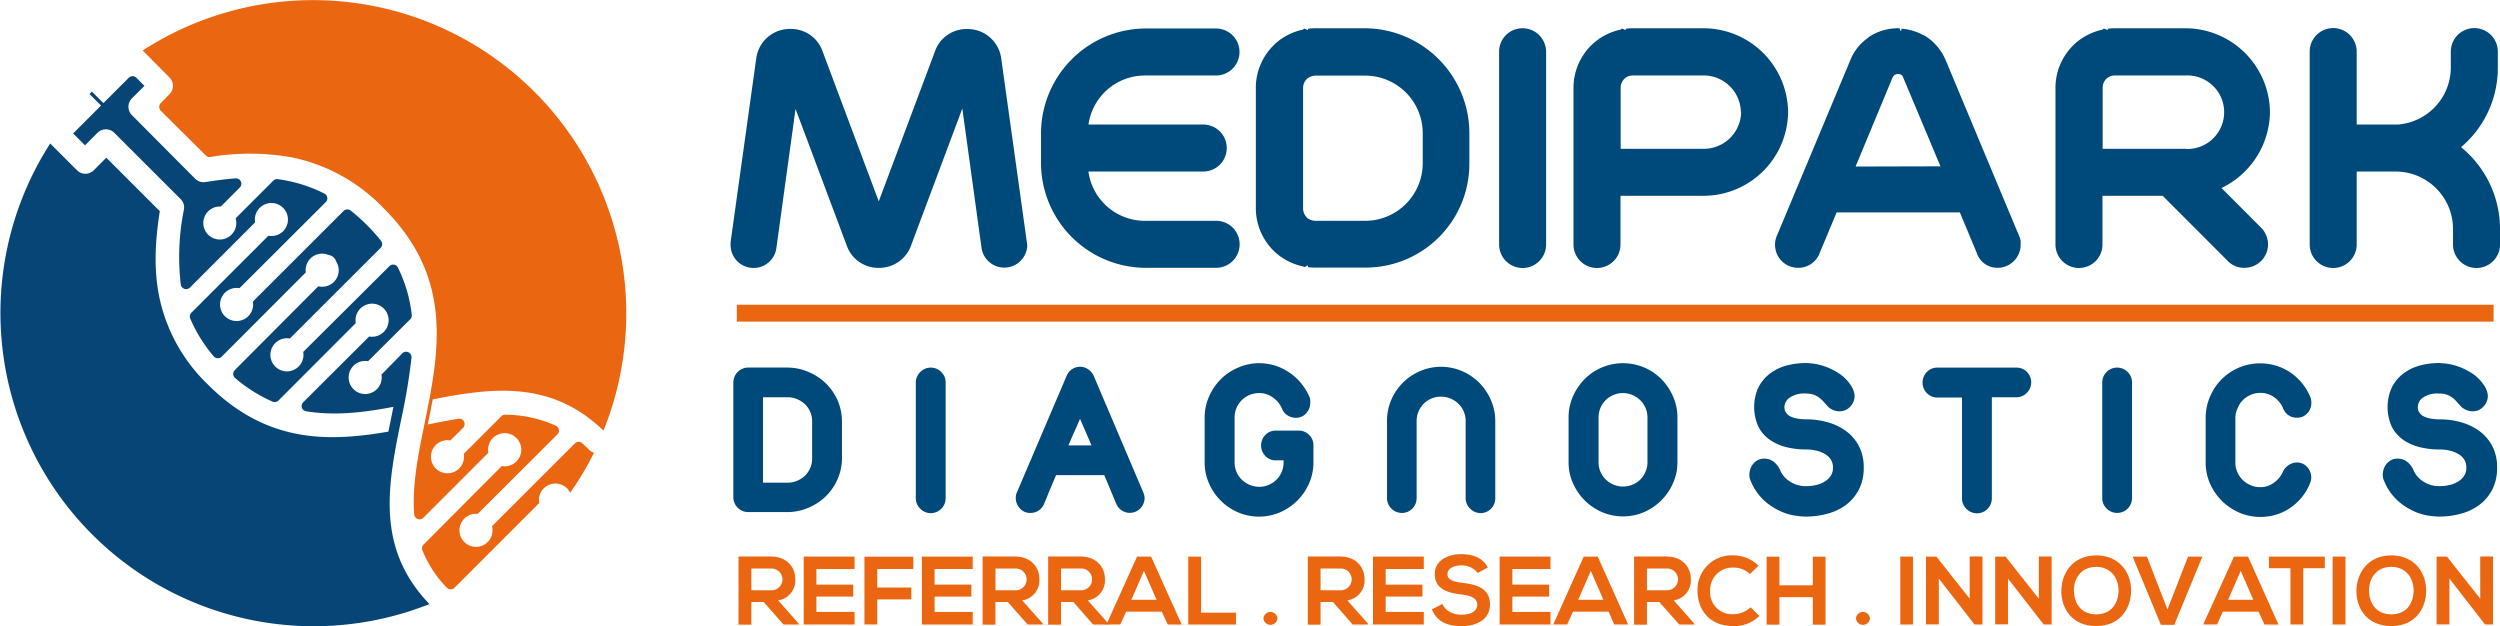 <svg xmlns="http://www.w3.org/2000/svg" viewBox="0 0 560.65 140.47"><defs><style>.cls-1,.cls-3{fill:#eb6611;}.cls-1,.cls-2{fill-rule:evenodd;}.cls-2{fill:#084577;}.cls-4{fill:#00497b;}</style></defs><title>nwLogo</title><g id="Layer_2" data-name="Layer 2"><g id="Layer_1-2" data-name="Layer 1"><path class="cls-1" d="M130.55,99.39a1.19,1.19,0,0,0-1.64.06L110.34,118a3.71,3.71,0,1,1-3.21-2.76L125,97.43a1.17,1.17,0,0,0,.34-1.06,1.2,1.2,0,0,0-.67-.89A27.87,27.87,0,0,0,113.31,93a1.21,1.21,0,0,0-.88.36L104,101.78a3.71,3.71,0,1,1-3-3l2.89-2.88a1.21,1.21,0,0,0-1.05-2c-2.28.36-4.58.83-6.91,1.29,0,0,0,0,0,0,.38-1.87.76-3.74,1.11-5.62,13.54-2.68,26.58-4.28,38.3,7A70.25,70.25,0,0,0,32,11.32L38,17.37a2.65,2.65,0,0,1,0,3.76l-1.95,2a1.21,1.21,0,0,0,0,1.7L46.16,34.87a1.15,1.15,0,0,0,1,.34,53.47,53.47,0,0,1,18.54.13A39.46,39.46,0,0,1,86.13,46.8h0C99.81,60.47,99,74.83,96.41,88.88c0,.14,0,.26-.07.4s-.06.26-.08.4c-.33,1.77-.69,3.55-1.05,5.31a3.38,3.38,0,0,1-.08.34,2.57,2.57,0,0,1-.08.4c0,.13,0,.27-.07.41-1.35,6.61-2.57,13.11-2.09,19.26a1.2,1.2,0,0,0,2,.76l14.63-14.64a3.72,3.72,0,1,1,3,3L95,122.12a1.16,1.16,0,0,0-.27,1.29,25.65,25.65,0,0,0,5.47,8.38,1.14,1.14,0,0,0,.86.37,1.12,1.12,0,0,0,.86-.35l19-19a3.7,3.7,0,0,1,6.26-3.28,3.42,3.42,0,0,1,.67,1,69.93,69.93,0,0,0,5.36-9,2.55,2.55,0,0,1-1.11-.66C131.56,100.3,131.06,99.83,130.55,99.39Z"></path><path class="cls-2" d="M90,93.93a136.45,136.45,0,0,0,2.28-13.68A1.21,1.21,0,0,0,91.59,79a1.19,1.19,0,0,0-1.36.24L85.55,84a3.71,3.71,0,1,1-3-3L92,71.6a1.2,1.2,0,0,0,.34-1A31.93,31.93,0,0,0,89.23,60a1.14,1.14,0,0,0-.89-.65,1.17,1.17,0,0,0-1,.33L68,78.92a3.71,3.71,0,1,1-3-3L85.35,55.6a1.19,1.19,0,0,0,.09-1.6,38.34,38.34,0,0,0-3.07-3.44v0a41.8,41.8,0,0,0-3.72-3.34,1.21,1.21,0,0,0-1.6.09L56.71,67.63a3.71,3.71,0,1,1-3-3L73.07,45.31a1.14,1.14,0,0,0,.33-1,1.2,1.2,0,0,0-.64-.89,32.24,32.24,0,0,0-8.12-2.84c-.77-.16-1.56-.3-2.35-.4a1.13,1.13,0,0,0-1,.34l-8.45,8.44a3.7,3.7,0,1,1-3.32-2.64L53.82,42a1.2,1.2,0,0,0-.94-2c-2.18.16-4.35.44-6.52.79h-.09a2.65,2.65,0,0,1-2.5-.71L29.58,25.82a2.67,2.67,0,0,1,0-3.76l2.81-2.81-1.81-1.81a1.2,1.2,0,0,0-1.7,0l-5.69,5.68L20.6,20.54l-.53.54,2.59,2.59L16.4,29.93l2.66,2.66,2.81-2.81a2.66,2.66,0,0,1,3.76,0L40.51,44.65a2.64,2.64,0,0,1,.7,2.53,53.64,53.64,0,0,0-.67,16.64,1.22,1.22,0,0,0,2.05.68L57.21,49.87a3.71,3.71,0,1,1,6.27,2,3.74,3.74,0,0,1-3.29,1L42.92,70.13a1.18,1.18,0,0,0-.25,1.32,33,33,0,0,0,5.25,8.45,1.2,1.2,0,0,0,.87.43A1.18,1.18,0,0,0,49.7,80L68.58,61.09a3.69,3.69,0,0,1,5.12-3.9,2,2,0,0,1,1.18.59,2.09,2.09,0,0,1,.51.87,3.69,3.69,0,0,1-4,5.55L52.65,83a1.19,1.19,0,0,0-.35.9,1.23,1.23,0,0,0,.42.87,33.64,33.64,0,0,0,8.4,5.3,1.2,1.2,0,0,0,1.33-.25L79.79,72.46a3.71,3.71,0,1,1,3,3L68,90.21a1.21,1.21,0,0,0-.3,1.21,1.19,1.19,0,0,0,1,.82c6.45,1.05,13,.25,19.52-1-.23,1.19-.47,2.38-.71,3.56l-.41,2c-13.53,2.33-27.32,2.6-40.47-10.56a37.9,37.9,0,0,1-11-20.1c-1.2-6.3-.77-12.57.21-18.77l-12-12-2.81,2.81a2.66,2.66,0,0,1-3.77,0l-6-6A70.26,70.26,0,0,0,96.31,135.47C84.14,122.82,87,108.63,90,93.93Z"></path><rect class="cls-3" x="165.24" y="68.34" width="393.97" height="3.79"></rect><path class="cls-4" d="M230.34,55.08v-.36l-5.79-41.5a7.6,7.6,0,0,0-7.72-6.71,7.48,7.48,0,0,0-7.15,5L197.07,45.16,184.46,11.49a7.49,7.49,0,0,0-7.15-5,7.59,7.59,0,0,0-7.72,6.66l-5.75,41.17,0,.74a5.16,5.16,0,0,0,10.26.65l4.31-31.29,11.48,30.65a7.49,7.49,0,0,0,7.26,5,7.57,7.57,0,0,0,7.16-5l11.5-30.73,4.33,31.41a5.16,5.16,0,0,0,10.24-.76Z"></path><path class="cls-4" d="M278,54.83a5.26,5.26,0,0,0-5.31-5.31h-16a12.77,12.77,0,0,1-12.6-11.05h25.75a5.27,5.27,0,0,0,0-10.54H244.1a12.78,12.78,0,0,1,12.6-11h16a5.27,5.27,0,1,0,0-10.54h-16a23.56,23.56,0,0,0-23.24,23.25v7.22A23.55,23.55,0,0,0,256.7,60.06h16A5.27,5.27,0,0,0,278,54.83Z"></path><path class="cls-4" d="M329.52,36.81V29.59A23.57,23.57,0,0,0,306.27,6.34H295a13.22,13.22,0,0,0-1.66.11l0,.3-.87-.36-.24.24a13.62,13.62,0,0,0-6.36,3.27l-.34.35a13.42,13.42,0,0,0-3.9,9.44v27a13.48,13.48,0,0,0,3.9,9.45l.39.38a13.52,13.52,0,0,0,6.41,3.25l.15.15.2-.09.1,0v-.07l.56-.23,0,.38a13.21,13.21,0,0,0,1.66.1h11.28A23.28,23.28,0,0,0,329.52,36.81Zm-10.46-7.22v7.22a12.92,12.92,0,0,1-12.79,12.71H295a3,3,0,0,1-1.76-.58l0,0-.2-.2a2.88,2.88,0,0,1-.81-2v-27a2.85,2.85,0,0,1,.81-2l.2-.2.05,0a2.92,2.92,0,0,1,1.75-.58h11.28A12.92,12.92,0,0,1,319.06,29.59Z"></path><path class="cls-4" d="M341.42,6.34a5.23,5.23,0,0,0-5.23,5.23V54.83a5.27,5.27,0,0,0,10.54,0V11.57A5.28,5.28,0,0,0,341.42,6.34Z"></path><path class="cls-4" d="M401,25.13A19,19,0,0,0,382.16,6.34h-15.9a13.26,13.26,0,0,0-1.67.11l0,.3-.88-.36-.24.24a13.59,13.59,0,0,0-6.35,3.27l-.35.35a13.42,13.42,0,0,0-3.9,9.44V54.83a5.27,5.27,0,0,0,10.54,0V43.91h19A19,19,0,0,0,401,25.13Zm-10.54,0a8.35,8.35,0,0,1-8.25,8.24H363.45V19.69a2.8,2.8,0,0,1,.81-2l.2-.2,0,0a3,3,0,0,1,1.76-.57h15.9A8.36,8.36,0,0,1,390.41,25.13Z"></path><path class="cls-4" d="M398.07,54.91a5.16,5.16,0,0,0,5.15,5.15A5.07,5.07,0,0,0,408,56.93l3.88-9.29h27.64l3.78,9.06A4.86,4.86,0,0,0,448,60.06a5.19,5.19,0,0,0,5.15-5.23V54l-.12-.55-16.71-40a12,12,0,0,0-4-5l-.85-.55-.13,0h0a11.62,11.62,0,0,0-4.95-1.46l0,.49-.31-.16V6.35A11.78,11.78,0,0,0,419.58,8l-.3.18-.28.22-.1.1a11.07,11.07,0,0,0-3.95,5L398.52,52.79A4.84,4.84,0,0,0,398.07,54.91Zm18.06-17.56,8.31-20a1.65,1.65,0,0,1,.49-.56l.17-.08a2.22,2.22,0,0,1,.52-.12,1.63,1.63,0,0,1,.66.14l.26.18a.7.7,0,0,1,.21.33l8.42,20.06Z"></path><path class="cls-4" d="M503.32,60.06a5.27,5.27,0,0,0,5.31-5.23,5.45,5.45,0,0,0-1-3.12l-.15-.23-9.29-9.32a19.14,19.14,0,0,0,10.87-17A19,19,0,0,0,490.25,6.34h-15.9a13.26,13.26,0,0,0-1.67.11l0,.3-.88-.36-.23.24a13.58,13.58,0,0,0-6.36,3.27l-.35.35a13.4,13.4,0,0,0-3.9,9.44V54.83a5.27,5.27,0,0,0,10.54,0V43.91H485l14.45,14.46A5.07,5.07,0,0,0,503.32,60.06ZM490.25,33.37H471.54V19.69a2.8,2.8,0,0,1,.81-2l.2-.2.05,0a2.93,2.93,0,0,1,1.75-.57h15.9a8.25,8.25,0,1,1,0,16.49Z"></path><path class="cls-4" d="M551.91,33a23.2,23.2,0,0,0,8.25-17.78V11.57a5.27,5.27,0,0,0-10.54,0v3.66a12.86,12.86,0,0,1-11.86,12.7h-9.25V11.57a5.27,5.27,0,0,0-10.54,0V54.83a5.27,5.27,0,0,0,10.54,0V38.47h8.89a12.88,12.88,0,0,1,12.71,12.71v3.65a5.27,5.27,0,0,0,10.54,0v-3.7A23.67,23.67,0,0,0,551.91,33Z"></path><path class="cls-4" d="M185.23,86a12.7,12.7,0,0,0-3.87-2.57,12.08,12.08,0,0,0-4.76-1h-8.79a3.35,3.35,0,0,0-3.35,3.35V111.5a3.33,3.33,0,0,0,3.35,3.34h8.83a11.92,11.92,0,0,0,4.72-1,12.36,12.36,0,0,0,3.86-2.57,11.91,11.91,0,0,0,2.6-3.79,11.66,11.66,0,0,0,1-4.68V94.44a11.71,11.71,0,0,0-1-4.69A12.28,12.28,0,0,0,185.23,86Zm-3.1,8.48v8.41a5,5,0,0,1-.43,2.07,5.29,5.29,0,0,1-1.16,1.7,5.91,5.91,0,0,1-1.75,1.15,5.5,5.5,0,0,1-2.15.43h-5.53V89.09h5.49a5.49,5.49,0,0,1,2.17.43,5.58,5.58,0,0,1,1.77,1.15,5.14,5.14,0,0,1,1.16,1.69A5.07,5.07,0,0,1,182.13,94.44Z"></path><path class="cls-4" d="M208.75,82.44a3.25,3.25,0,0,0-2.37,1,3.21,3.21,0,0,0-1,2.37v25.89a3.23,3.23,0,0,0,1,2.38,3.28,3.28,0,0,0,2.34,1,3.35,3.35,0,0,0,3.35-3.35V85.79a3.2,3.2,0,0,0-1-2.38A3.28,3.28,0,0,0,208.75,82.44Z"></path><path class="cls-4" d="M245.26,84.25a3.6,3.6,0,0,0-1.16-1.38,3.1,3.1,0,0,0-1.88-.62,3.24,3.24,0,0,0-3,2L228.06,110.4a2.24,2.24,0,0,0-.21.69,3.72,3.72,0,0,0-.06.64,3.42,3.42,0,0,0,.86,2.2,3,3,0,0,0,2.44,1.1,3.39,3.39,0,0,0,1.77-.49,3.45,3.45,0,0,0,1.29-1.54c.47-1.15.94-2.3,1.42-3.45.42-1,.84-2,1.27-3h10.8l2.69,6.42a3.29,3.29,0,0,0,5.5.94,3.42,3.42,0,0,0,.86-2.2,3.37,3.37,0,0,0-.3-1.29Zm-.48,15.63H239.6c.18-.42.36-.82.52-1.21.31-.71.62-1.41.93-2.09s.62-1.39.92-2.1l.24-.55Z"></path><path class="cls-4" d="M291.2,96.56h-5.09a3.18,3.18,0,0,0-2.36,1,3.38,3.38,0,0,0,0,4.68,3.16,3.16,0,0,0,2.36,1h1.75v.49a5.37,5.37,0,0,1-.43,2.1,5.44,5.44,0,0,1-1.17,1.74,5.47,5.47,0,0,1-6,1.17,5.68,5.68,0,0,1-1.78-1.17,5.26,5.26,0,0,1-1.18-1.74,5.19,5.19,0,0,1-.43-2.1V93.59a5.19,5.19,0,0,1,.43-2.1,5.45,5.45,0,0,1,2.91-2.91,5.47,5.47,0,0,1,2.15-.43,5.17,5.17,0,0,1,3.12,1,5.93,5.93,0,0,1,2.06,2.58,3,3,0,0,0,1.3,1.48,3.35,3.35,0,0,0,1.7.48A3,3,0,0,0,293,92.59a3.4,3.4,0,0,0,.84-2.22,6.08,6.08,0,0,0,0-.61,2.54,2.54,0,0,0-.17-.71A12.7,12.7,0,0,0,291.83,86a11.84,11.84,0,0,0-2.6-2.4A12.61,12.61,0,0,0,286,82a12.3,12.3,0,0,0-3.64-.55,11.92,11.92,0,0,0-4.72,1,12.15,12.15,0,0,0-3.87,2.6,12.55,12.55,0,0,0-2.62,3.86,11.76,11.76,0,0,0-1,4.72v10.1a11.55,11.55,0,0,0,1,4.71,12.43,12.43,0,0,0,6.47,6.45,12,12,0,0,0,9.45,0,12.67,12.67,0,0,0,3.86-2.62,12.42,12.42,0,0,0,2.62-3.83,11.55,11.55,0,0,0,1-4.71V99.86a3.15,3.15,0,0,0-1-2.36A3.29,3.29,0,0,0,291.2,96.56Z"></path><path class="cls-4" d="M331.76,85.85a12.67,12.67,0,0,0-3.86-2.62,12,12,0,0,0-9.46,0,12.61,12.61,0,0,0-3.86,2.62A12.27,12.27,0,0,0,312,89.69a11.78,11.78,0,0,0-.95,4.7v17.29a3.33,3.33,0,0,0,3.34,3.35,3.13,3.13,0,0,0,2.36-1,3.25,3.25,0,0,0,.94-2.36V94.39a5.37,5.37,0,0,1,.43-2.1,5.6,5.6,0,0,1,1.17-1.75A5.47,5.47,0,0,1,321,89.38a5.61,5.61,0,0,1,6.07,1.17,5.28,5.28,0,0,1,1.19,1.74,5.37,5.37,0,0,1,.43,2.1v17.29a3.23,3.23,0,0,0,1,2.38,3.28,3.28,0,0,0,2.34,1,3.15,3.15,0,0,0,2.36-1,3.29,3.29,0,0,0,.94-2.36V94.39a11.55,11.55,0,0,0-1-4.71A12.57,12.57,0,0,0,331.76,85.85Z"></path><path class="cls-4" d="M372.56,85a12.1,12.1,0,0,0-3.86-2.6,12.28,12.28,0,0,0-9.45,0,12.1,12.1,0,0,0-3.86,2.6,12.67,12.67,0,0,0-2.62,3.86,11.64,11.64,0,0,0-1,4.72v10.1a11.55,11.55,0,0,0,1,4.71,12.5,12.5,0,0,0,6.48,6.45,12,12,0,0,0,9.45,0,12.5,12.5,0,0,0,6.48-6.45,11.55,11.55,0,0,0,1-4.71V93.59a11.59,11.59,0,0,0-1-4.72A12.67,12.67,0,0,0,372.56,85Zm-3.1,8.58v10.1a5.19,5.19,0,0,1-.43,2.1,5.4,5.4,0,0,1-1.16,1.75,5.57,5.57,0,0,1-1.75,1.16,5.49,5.49,0,0,1-4.25,0,5.63,5.63,0,0,1-1.77-1.17,5.44,5.44,0,0,1-1.19-1.74,5.36,5.36,0,0,1-.42-2.1V93.59a5.39,5.39,0,0,1,.42-2.1,5.43,5.43,0,0,1,2.92-2.91,5.47,5.47,0,0,1,2.15-.43,5.4,5.4,0,0,1,2.1.43,5.66,5.66,0,0,1,1.77,1.18,5.38,5.38,0,0,1,1.61,3.83Z"></path><path class="cls-4" d="M414.06,96.72a12.88,12.88,0,0,0-4.11-2,17.15,17.15,0,0,0-4.84-.68,11.54,11.54,0,0,1-2.09-.18,5.31,5.31,0,0,1-1.59-.52,2.47,2.47,0,0,1-.93-.85,2.1,2.1,0,0,1-.32-1.23,2.64,2.64,0,0,1,1.05-2,5.79,5.79,0,0,1,3.83-1,5.1,5.1,0,0,1,1.55.21,4.88,4.88,0,0,1,1.19.58,6.71,6.71,0,0,1,1,.87l1,1.11h0a3.37,3.37,0,0,0,1.19.87,3.55,3.55,0,0,0,1.49.33A3.16,3.16,0,0,0,415,91.11a3.4,3.4,0,0,0,.91-2.24,3.5,3.5,0,0,0-.18-1.09,5.44,5.44,0,0,0-.34-.84,9.38,9.38,0,0,0-3-3.21,15,15,0,0,0-3.28-1.6,12.94,12.94,0,0,0-2.77-.62l-1.21-.1a16.82,16.82,0,0,0-4.74.64A10.66,10.66,0,0,0,396.65,84a8.84,8.84,0,0,0-2.42,3.13,10.7,10.7,0,0,0,.06,8.45,8,8,0,0,0,2.54,3,11.06,11.06,0,0,0,3.71,1.68,18.19,18.19,0,0,0,4.57.54,9.91,9.91,0,0,1,2.33.28,6.74,6.74,0,0,1,1.93.8,3.8,3.8,0,0,1,1.25,1.24,3.3,3.3,0,0,1,.44,1.77,3.15,3.15,0,0,1-.46,1.75,4.18,4.18,0,0,1-1.29,1.29,6.22,6.22,0,0,1-1.91.81,9.32,9.32,0,0,1-2.29.28,6.45,6.45,0,0,1-3.66-1,5.87,5.87,0,0,1-2.12-2.3,4.88,4.88,0,0,0-1.36-2,3.44,3.44,0,0,0-2.35-.87,3,3,0,0,0-1.76.54,3.59,3.59,0,0,0-1.1,1.26,3.94,3.94,0,0,0-.44,1.61,3.25,3.25,0,0,0,.34,1.7,12.34,12.34,0,0,0,3.13,4.44,14.36,14.36,0,0,0,3.71,2.34,12.51,12.51,0,0,0,3.37.94,18.94,18.94,0,0,0,2,.17,18.32,18.32,0,0,0,5-.66,12.22,12.22,0,0,0,4.16-2,10,10,0,0,0,2.86-3.44,10.49,10.49,0,0,0,1.07-4.84,10.35,10.35,0,0,0-1-4.72A9.93,9.93,0,0,0,414.06,96.72Z"></path><path class="cls-4" d="M452.13,82.44H434.46a3.16,3.16,0,0,0-2.36,1,3.29,3.29,0,0,0-.94,2.36,3.24,3.24,0,0,0,.95,2.35,3.2,3.2,0,0,0,2.35,1H440v22.59a3.23,3.23,0,0,0,1,2.38,3.28,3.28,0,0,0,2.34,1,3.35,3.35,0,0,0,3.35-3.35V89.09h5.49a3.25,3.25,0,0,0,2.37-1,3.32,3.32,0,0,0,0-4.69A3.25,3.25,0,0,0,452.13,82.44Z"></path><path class="cls-4" d="M474.8,82.44a3.33,3.33,0,0,0-3.35,3.35v25.89a3.2,3.2,0,0,0,1,2.38,3.33,3.33,0,0,0,5.68-2.38V85.79a3.2,3.2,0,0,0-1-2.38A3.25,3.25,0,0,0,474.8,82.44Z"></path><path class="cls-4" d="M501.85,91.45A5.26,5.26,0,0,1,503,89.71a5.88,5.88,0,0,1,1.78-1.18,5.45,5.45,0,0,1,2.14-.42,5.17,5.17,0,0,1,3.13,1,5.72,5.72,0,0,1,2,2.56,3.2,3.2,0,0,0,3,2,3,3,0,0,0,2.47-1.08,3.42,3.42,0,0,0,.83-2.22,5.13,5.13,0,0,0-.08-.8,3,3,0,0,0-.33-.9,11.71,11.71,0,0,0-1.81-2.89,12.14,12.14,0,0,0-2.56-2.29,12,12,0,0,0-6.7-2,12.12,12.12,0,0,0-11.23,7.42,11.92,11.92,0,0,0-1,4.72v10.14a11.55,11.55,0,0,0,1,4.71,12.42,12.42,0,0,0,2.62,3.83,12.75,12.75,0,0,0,3.85,2.62,11.84,11.84,0,0,0,4.73,1,12.12,12.12,0,0,0,3.69-.55,11,11,0,0,0,3.21-1.58,12.18,12.18,0,0,0,2.56-2.41,11.36,11.36,0,0,0,1.77-3.07,3.14,3.14,0,0,0,.25-1.3,3.42,3.42,0,0,0-.86-2.23,3.07,3.07,0,0,0-2.44-1.07,3.26,3.26,0,0,0-1.69.54,3.47,3.47,0,0,0-1.31,1.43,6.16,6.16,0,0,1-2.06,2.56,5.07,5.07,0,0,1-3.12,1,5.19,5.19,0,0,1-2.1-.43,5.63,5.63,0,0,1-1.77-1.17,5.56,5.56,0,0,1-1.22-1.75,5.16,5.16,0,0,1-.44-2.09V93.55A5.19,5.19,0,0,1,501.85,91.45Z"></path><path class="cls-4" d="M556.1,96.72a12.73,12.73,0,0,0-4.1-2,17.22,17.22,0,0,0-4.85-.68,11.7,11.7,0,0,1-2.09-.18,5.24,5.24,0,0,1-1.58-.52,2.5,2.5,0,0,1-.94-.85,2.18,2.18,0,0,1-.32-1.23,2.68,2.68,0,0,1,1-2,5.79,5.79,0,0,1,3.83-1,5.17,5.17,0,0,1,1.56.21,5,5,0,0,1,1.18.58,6.24,6.24,0,0,1,1,.87c.33.36.65.73,1,1.11h0a3.7,3.7,0,0,0,2.69,1.2A3.16,3.16,0,0,0,557,91.11a3.41,3.41,0,0,0,.92-2.24,3.5,3.5,0,0,0-.18-1.09,6.64,6.64,0,0,0-.35-.84,9.28,9.28,0,0,0-3-3.21,14.73,14.73,0,0,0-3.28-1.6,12.94,12.94,0,0,0-2.77-.62l-1.21-.1a16.7,16.7,0,0,0-4.73.64A10.71,10.71,0,0,0,538.69,84a8.7,8.7,0,0,0-2.41,3.13,10.75,10.75,0,0,0,.05,8.45,8.12,8.12,0,0,0,2.54,3,11.06,11.06,0,0,0,3.71,1.68,18.19,18.19,0,0,0,4.57.54,9.91,9.91,0,0,1,2.33.28,6.74,6.74,0,0,1,1.93.8,3.71,3.71,0,0,1,1.25,1.24,3.3,3.3,0,0,1,.44,1.77,3.15,3.15,0,0,1-.46,1.75,4.18,4.18,0,0,1-1.29,1.29,6.22,6.22,0,0,1-1.91.81,9.32,9.32,0,0,1-2.29.28,6.45,6.45,0,0,1-3.66-1,5.87,5.87,0,0,1-2.12-2.3,5,5,0,0,0-1.35-2,3.46,3.46,0,0,0-2.36-.87,3,3,0,0,0-1.76.54,3.59,3.59,0,0,0-1.1,1.26,4.1,4.1,0,0,0-.44,1.61,3.16,3.16,0,0,0,.35,1.7,12.11,12.11,0,0,0,3.13,4.44,14,14,0,0,0,3.71,2.34,12.55,12.55,0,0,0,3.36.94,18.86,18.86,0,0,0,2,.17,18.25,18.25,0,0,0,5-.66,12,12,0,0,0,4.16-2,10.1,10.1,0,0,0,2.87-3.44,10.62,10.62,0,0,0,1.06-4.84,10.35,10.35,0,0,0-1-4.72A9.82,9.82,0,0,0,556.1,96.72Z"></path><path class="cls-3" d="M179.11,140.05H175.7L171.26,135H168.5v5.09h-2.88V124.8l7.25,0c3.59,0,5.48,2.42,5.48,5.05a4.52,4.52,0,0,1-3.85,4.79l4.61,5.2ZM168.5,127.5v4.87h4.37a2.44,2.44,0,1,0,0-4.87Z"></path><path class="cls-3" d="M191.64,140.05h-11.4V124.82h11.4v2.79h-8.55v3.5h8.25v2.68h-8.25v3.44h8.55Z"></path><path class="cls-3" d="M193.86,140.05V124.84h10.95v2.77h-8.08v4.15h7.64v2.66h-7.64v5.63Z"></path><path class="cls-3" d="M218.14,140.05h-11.4V124.82h11.4v2.79h-8.55v3.5h8.25v2.68h-8.25v3.44h8.55Z"></path><path class="cls-3" d="M233.87,140.05h-3.41L226,135h-2.77v5.09h-2.87V124.8l7.25,0c3.59,0,5.48,2.42,5.48,5.05a4.52,4.52,0,0,1-3.85,4.79l4.61,5.2ZM223.25,127.5v4.87h4.38a2.44,2.44,0,1,0,0-4.87Z"></path><path class="cls-3" d="M248.56,140.05h-3.42L240.7,135h-2.76v5.09h-2.88V124.8l7.25,0c3.59,0,5.48,2.42,5.48,5.05a4.52,4.52,0,0,1-3.85,4.79l4.62,5.2ZM237.94,127.5v4.87h4.37a2.44,2.44,0,1,0,0-4.87Z"></path><path class="cls-3" d="M260.54,137.18h-8l-1.31,2.87h-3.11L255,124.82h3.14L265,140.05h-3.13Zm-4-9.16-2.83,6.49h5.66Z"></path><path class="cls-3" d="M269.35,124.82V137.4h7.83v2.65h-10.7V124.82Z"></path><path class="cls-3" d="M286.47,138.68a1.57,1.57,0,0,1-3.13,0A1.57,1.57,0,0,1,286.47,138.68Z"></path><path class="cls-3" d="M306.77,140.05h-3.42L298.92,135h-2.77v5.09h-2.87V124.8l7.25,0c3.59,0,5.48,2.42,5.48,5.05a4.52,4.52,0,0,1-3.85,4.79l4.61,5.2ZM296.15,127.5v4.87h4.38a2.44,2.44,0,1,0,0-4.87Z"></path><path class="cls-3" d="M319.3,140.05H307.9V124.82h11.4v2.79h-8.55v3.5H319v2.68h-8.25v3.44h8.55Z"></path><path class="cls-3" d="M331.38,128.5a4.39,4.39,0,0,0-3.62-1.7c-2.13,0-3.15.9-3.15,2,0,1.32,1.56,1.69,3.39,1.91,3.18.39,6.14,1.22,6.14,4.85,0,3.4-3,4.86-6.4,4.86-3.11,0-5.5-1-6.63-3.75l2.39-1.24c.67,1.68,2.44,2.42,4.29,2.42s3.5-.63,3.5-2.29c0-1.43-1.5-2-3.53-2.24-3.11-.37-6-1.19-6-4.61,0-3.13,3.09-4.42,5.9-4.44,2.37,0,4.83.68,6,3Z"></path><path class="cls-3" d="M347.71,140.05h-11.4V124.82h11.4v2.79h-8.55v3.5h8.25v2.68h-8.25v3.44h8.55Z"></path><path class="cls-3" d="M360.75,137.18h-8l-1.3,2.87h-3.12l6.84-15.23h3.13l6.83,15.23H362Zm-4-9.16-2.83,6.49h5.66Z"></path><path class="cls-3" d="M380,140.05h-3.41L372.1,135h-2.76v5.09h-2.88V124.8l7.25,0c3.59,0,5.48,2.42,5.48,5.05a4.52,4.52,0,0,1-3.85,4.79l4.61,5.2ZM369.34,127.5v4.87h4.37a2.44,2.44,0,1,0,0-4.87Z"></path><path class="cls-3" d="M394.55,138.14a8,8,0,0,1-5.79,2.26c-5.65,0-8.05-3.89-8.07-7.85a7.67,7.67,0,0,1,8.07-8,7.86,7.86,0,0,1,5.6,2.33l-1.92,1.85a5.23,5.23,0,0,0-3.68-1.44,5,5,0,0,0-5.24,5.29,4.88,4.88,0,0,0,5.24,5.15,5.6,5.6,0,0,0,3.83-1.54Z"></path><path class="cls-3" d="M406.54,140.08v-6.16h-7.49v6.16h-2.87V124.84h2.87v6.42h7.49v-6.42h2.85v15.24Z"></path><path class="cls-3" d="M419.35,138.68a1.57,1.57,0,0,1-3.13,0A1.57,1.57,0,0,1,419.35,138.68Z"></path><path class="cls-3" d="M426.16,140.05V124.82H429v15.23Z"></path><path class="cls-3" d="M441.72,124.8h2.87v15.25H442.8v0l-8-10.3v10.27h-2.88V124.82h2.33l7.47,9.45Z"></path><path class="cls-3" d="M457.23,124.8h2.87v15.25h-1.79v0l-8-10.3v10.27h-2.87V124.82h2.32l7.47,9.45Z"></path><path class="cls-3" d="M477.92,132.53c-.05,3.93-2.46,7.87-7.82,7.87s-7.83-3.85-7.83-7.85,2.57-8,7.83-8S478,128.54,477.92,132.53Zm-12.82.06c.07,2.5,1.41,5.18,5,5.18s4.94-2.7,5-5.2-1.39-5.44-5-5.44S465,130,465.1,132.59Z"></path><path class="cls-3" d="M487.6,140.12h-3l-6.34-15.3h3.22l4.59,11.86,4.62-11.86h3.22Z"></path><path class="cls-3" d="M506.5,137.18h-8l-1.31,2.87h-3.11L501,124.82h3.14l6.83,15.23h-3.13Zm-4-9.16-2.83,6.49h5.66Z"></path><path class="cls-3" d="M513.66,127.43h-4.83v-2.61h12.53v2.61h-4.83v12.62h-2.87Z"></path><path class="cls-3" d="M523.12,140.05V124.82H526v15.23Z"></path><path class="cls-3" d="M544.1,132.53c-.05,3.93-2.46,7.87-7.82,7.87s-7.83-3.85-7.83-7.85,2.57-8,7.83-8S544.14,128.54,544.1,132.53Zm-12.82.06c.06,2.5,1.41,5.18,5,5.18s4.94-2.7,5-5.2-1.39-5.44-5-5.44S531.21,130,531.28,132.59Z"></path><path class="cls-3" d="M556.21,124.8h2.87v15.25H557.3v0l-8-10.3v10.27h-2.87V124.82h2.33l7.46,9.45Z"></path></g></g></svg>